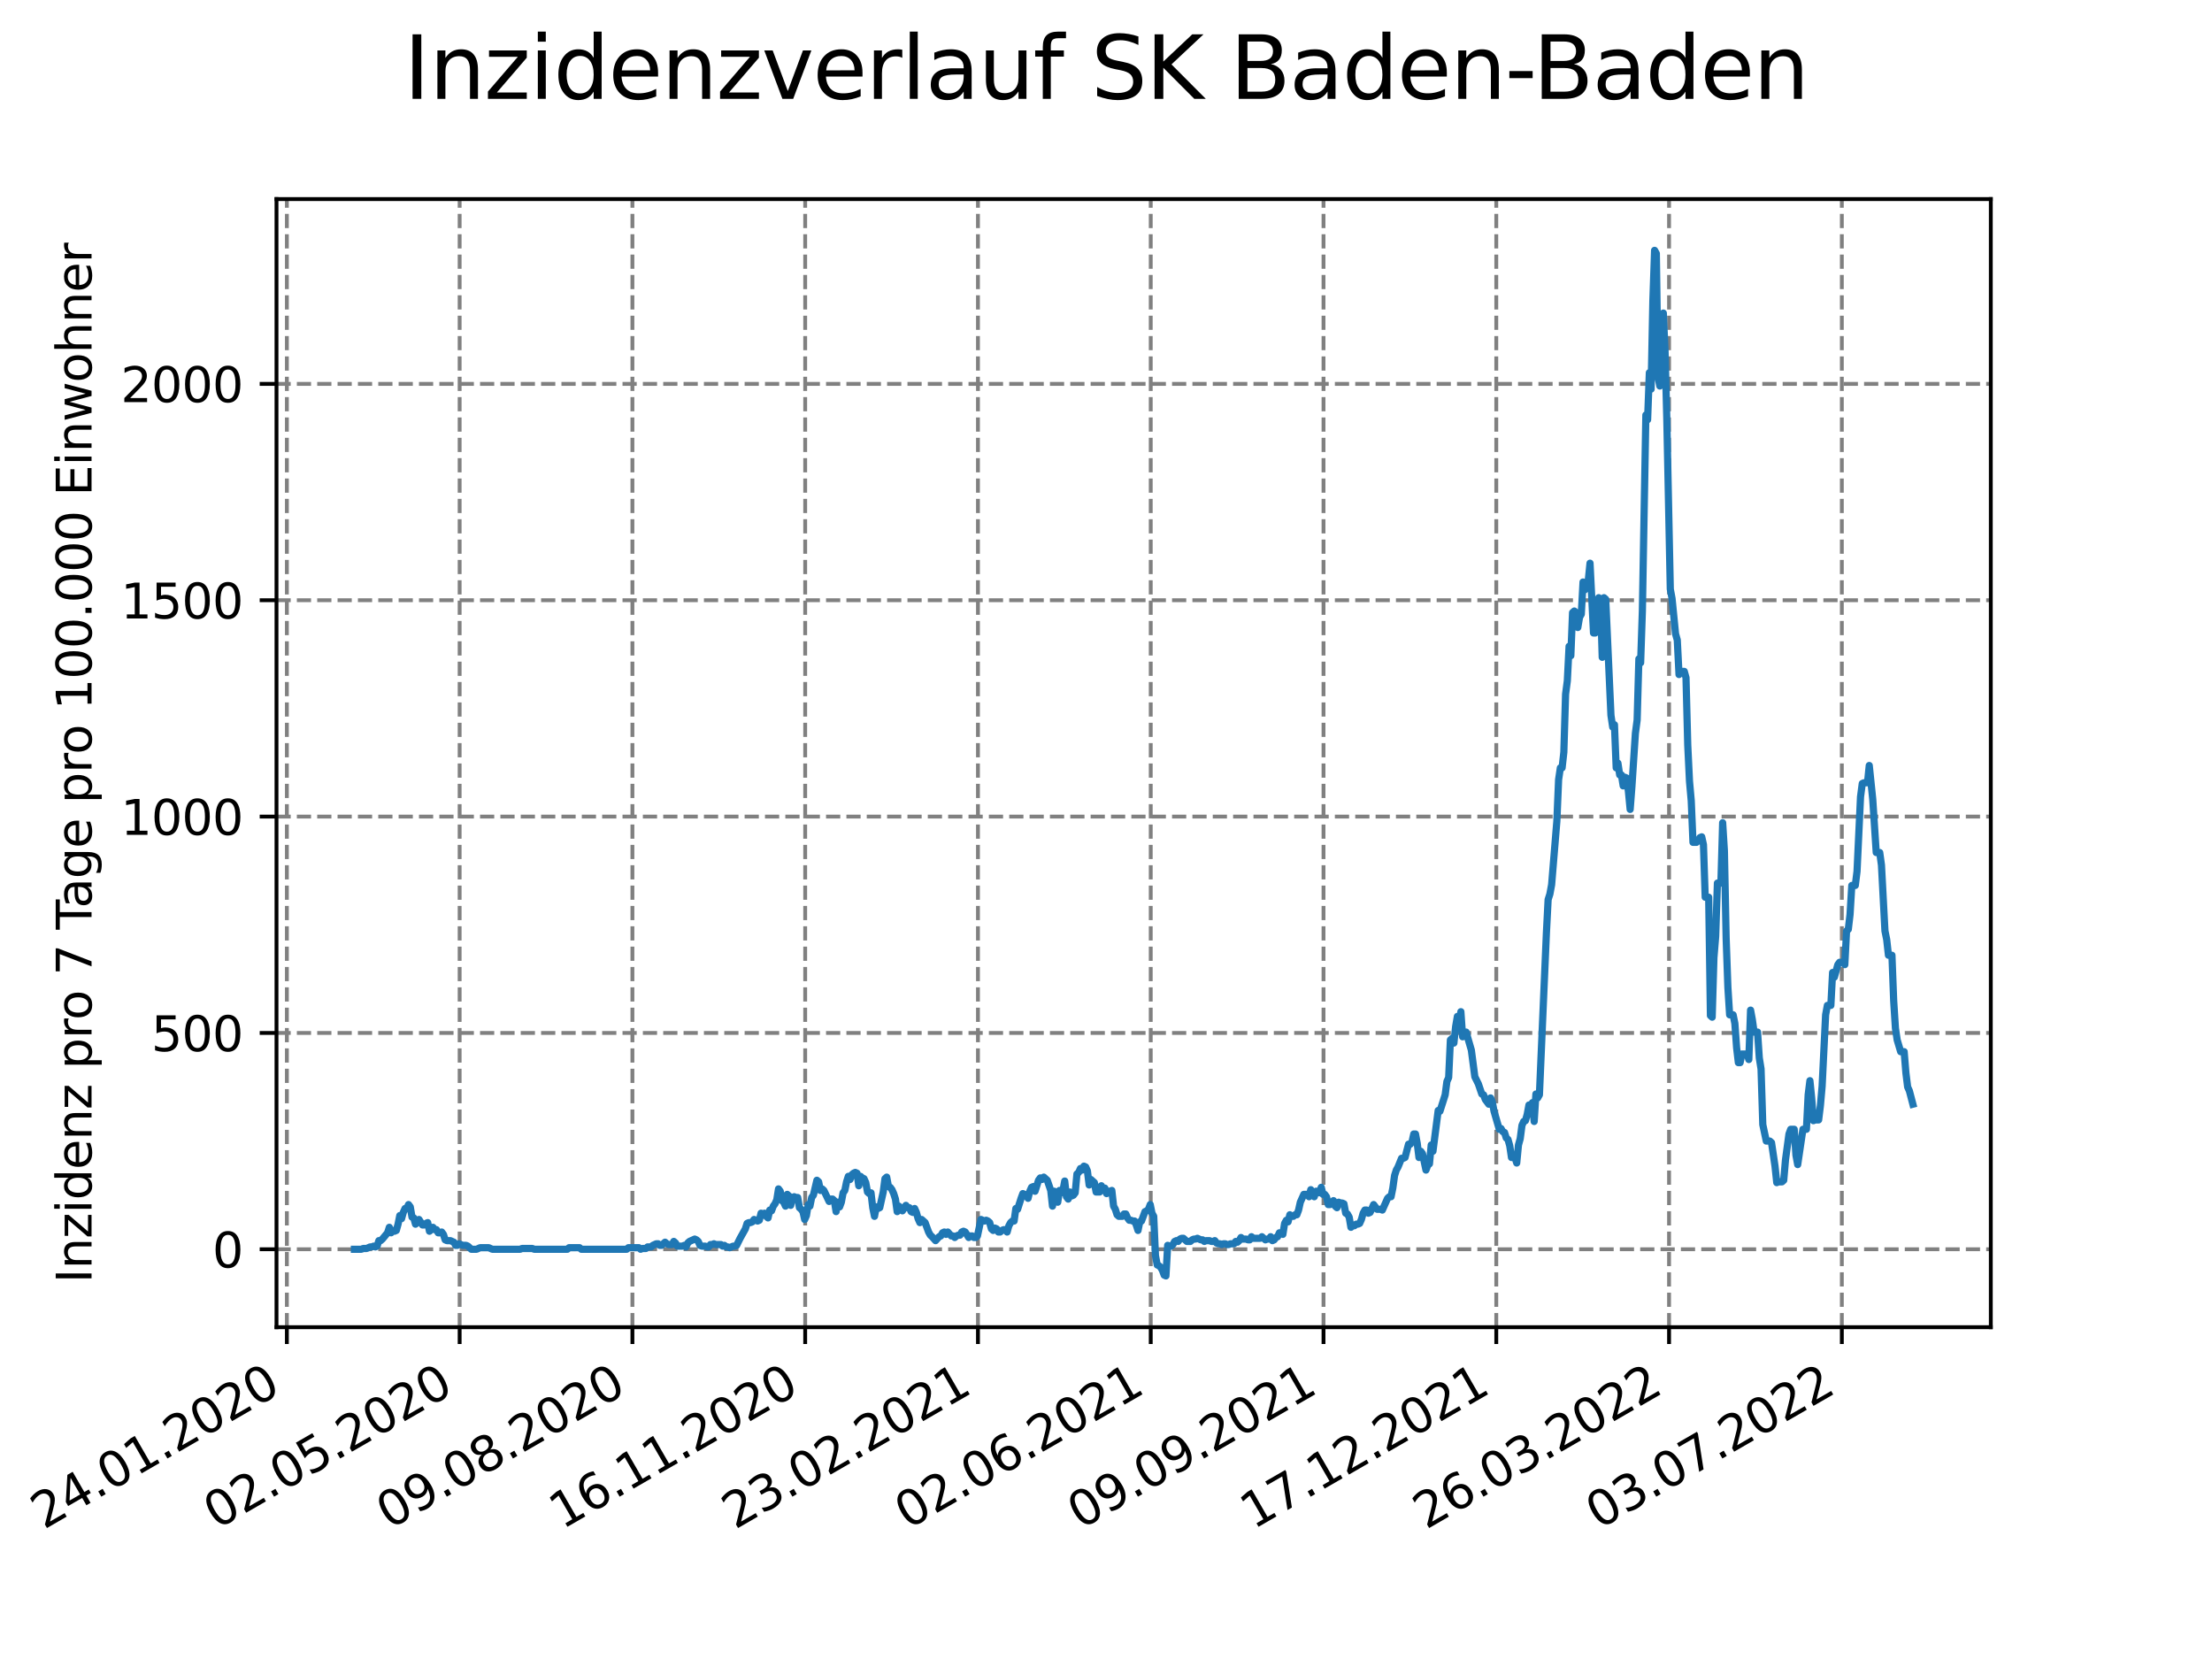 <?xml version="1.0" encoding="utf-8" standalone="no"?>
<!DOCTYPE svg PUBLIC "-//W3C//DTD SVG 1.1//EN"
  "http://www.w3.org/Graphics/SVG/1.1/DTD/svg11.dtd">
<svg xmlns:xlink="http://www.w3.org/1999/xlink" width="460.8pt" height="345.6pt" viewBox="0 0 460.8 345.6" xmlns="http://www.w3.org/2000/svg" version="1.1">
 <defs>
  <style type="text/css">*{stroke-linejoin: round; stroke-linecap: butt}</style>
 </defs>
 <g id="figure_1">
  <g id="patch_1">
   <path d="M 0 345.6 
L 460.8 345.6 
L 460.8 0 
L 0 0 
z
" style="fill: #ffffff"/>
  </g>
  <g id="axes_1">
   <g id="patch_2">
    <path d="M 57.6 276.48 
L 414.72 276.48 
L 414.72 41.472 
L 57.6 41.472 
z
" style="fill: #ffffff"/>
   </g>
   <g id="matplotlib.axis_1">
    <g id="xtick_1">
     <g id="line2d_1">
      <path d="M 59.76 276.48 
L 59.76 41.472 
" clip-path="url(#p84c20759fd)" style="fill: none; stroke-dasharray: 2.96,1.28; stroke-dashoffset: 0; stroke: #808080; stroke-width: 0.8"/>
     </g>
     <g id="line2d_2">
      <defs>
       <path id="mee0c879764" d="M 0 0 
L 0 3.5 
" style="stroke: #000000; stroke-width: 0.8"/>
      </defs>
      <g>
       <use xlink:href="#mee0c879764" x="59.76" y="276.48" style="stroke: #000000; stroke-width: 0.8"/>
      </g>
     </g>
     <g id="text_1">
      <!-- 24.01.2020 -->
      <g transform="translate(9.135 318.689)rotate(-30)scale(0.1 -0.1)">
       <defs>
        <path id="DejaVuSans-32" d="M 1228 531 
L 3431 531 
L 3431 0 
L 469 0 
L 469 531 
Q 828 903 1448 1529 
Q 2069 2156 2228 2338 
Q 2531 2678 2651 2914 
Q 2772 3150 2772 3378 
Q 2772 3750 2511 3984 
Q 2250 4219 1831 4219 
Q 1534 4219 1204 4116 
Q 875 4013 500 3803 
L 500 4441 
Q 881 4594 1212 4672 
Q 1544 4750 1819 4750 
Q 2544 4750 2975 4387 
Q 3406 4025 3406 3419 
Q 3406 3131 3298 2873 
Q 3191 2616 2906 2266 
Q 2828 2175 2409 1742 
Q 1991 1309 1228 531 
z
" transform="scale(0.016)"/>
        <path id="DejaVuSans-34" d="M 2419 4116 
L 825 1625 
L 2419 1625 
L 2419 4116 
z
M 2253 4666 
L 3047 4666 
L 3047 1625 
L 3713 1625 
L 3713 1100 
L 3047 1100 
L 3047 0 
L 2419 0 
L 2419 1100 
L 313 1100 
L 313 1709 
L 2253 4666 
z
" transform="scale(0.016)"/>
        <path id="DejaVuSans-2e" d="M 684 794 
L 1344 794 
L 1344 0 
L 684 0 
L 684 794 
z
" transform="scale(0.016)"/>
        <path id="DejaVuSans-30" d="M 2034 4250 
Q 1547 4250 1301 3770 
Q 1056 3291 1056 2328 
Q 1056 1369 1301 889 
Q 1547 409 2034 409 
Q 2525 409 2770 889 
Q 3016 1369 3016 2328 
Q 3016 3291 2770 3770 
Q 2525 4250 2034 4250 
z
M 2034 4750 
Q 2819 4750 3233 4129 
Q 3647 3509 3647 2328 
Q 3647 1150 3233 529 
Q 2819 -91 2034 -91 
Q 1250 -91 836 529 
Q 422 1150 422 2328 
Q 422 3509 836 4129 
Q 1250 4750 2034 4750 
z
" transform="scale(0.016)"/>
        <path id="DejaVuSans-31" d="M 794 531 
L 1825 531 
L 1825 4091 
L 703 3866 
L 703 4441 
L 1819 4666 
L 2450 4666 
L 2450 531 
L 3481 531 
L 3481 0 
L 794 0 
L 794 531 
z
" transform="scale(0.016)"/>
       </defs>
       <use xlink:href="#DejaVuSans-32"/>
       <use xlink:href="#DejaVuSans-34" x="63.623"/>
       <use xlink:href="#DejaVuSans-2e" x="127.246"/>
       <use xlink:href="#DejaVuSans-30" x="159.033"/>
       <use xlink:href="#DejaVuSans-31" x="222.656"/>
       <use xlink:href="#DejaVuSans-2e" x="286.279"/>
       <use xlink:href="#DejaVuSans-32" x="318.066"/>
       <use xlink:href="#DejaVuSans-30" x="381.689"/>
       <use xlink:href="#DejaVuSans-32" x="445.312"/>
       <use xlink:href="#DejaVuSans-30" x="508.936"/>
      </g>
     </g>
    </g>
    <g id="xtick_2">
     <g id="line2d_3">
      <path d="M 95.752 276.48 
L 95.752 41.472 
" clip-path="url(#p84c20759fd)" style="fill: none; stroke-dasharray: 2.96,1.28; stroke-dashoffset: 0; stroke: #808080; stroke-width: 0.8"/>
     </g>
     <g id="line2d_4">
      <g>
       <use xlink:href="#mee0c879764" x="95.752" y="276.48" style="stroke: #000000; stroke-width: 0.8"/>
      </g>
     </g>
     <g id="text_2">
      <!-- 02.05.2020 -->
      <g transform="translate(45.127 318.689)rotate(-30)scale(0.1 -0.1)">
       <defs>
        <path id="DejaVuSans-35" d="M 691 4666 
L 3169 4666 
L 3169 4134 
L 1269 4134 
L 1269 2991 
Q 1406 3038 1543 3061 
Q 1681 3084 1819 3084 
Q 2600 3084 3056 2656 
Q 3513 2228 3513 1497 
Q 3513 744 3044 326 
Q 2575 -91 1722 -91 
Q 1428 -91 1123 -41 
Q 819 9 494 109 
L 494 744 
Q 775 591 1075 516 
Q 1375 441 1709 441 
Q 2250 441 2565 725 
Q 2881 1009 2881 1497 
Q 2881 1984 2565 2268 
Q 2250 2553 1709 2553 
Q 1456 2553 1204 2497 
Q 953 2441 691 2322 
L 691 4666 
z
" transform="scale(0.016)"/>
       </defs>
       <use xlink:href="#DejaVuSans-30"/>
       <use xlink:href="#DejaVuSans-32" x="63.623"/>
       <use xlink:href="#DejaVuSans-2e" x="127.246"/>
       <use xlink:href="#DejaVuSans-30" x="159.033"/>
       <use xlink:href="#DejaVuSans-35" x="222.656"/>
       <use xlink:href="#DejaVuSans-2e" x="286.279"/>
       <use xlink:href="#DejaVuSans-32" x="318.066"/>
       <use xlink:href="#DejaVuSans-30" x="381.689"/>
       <use xlink:href="#DejaVuSans-32" x="445.312"/>
       <use xlink:href="#DejaVuSans-30" x="508.936"/>
      </g>
     </g>
    </g>
    <g id="xtick_3">
     <g id="line2d_5">
      <path d="M 131.744 276.48 
L 131.744 41.472 
" clip-path="url(#p84c20759fd)" style="fill: none; stroke-dasharray: 2.96,1.28; stroke-dashoffset: 0; stroke: #808080; stroke-width: 0.8"/>
     </g>
     <g id="line2d_6">
      <g>
       <use xlink:href="#mee0c879764" x="131.744" y="276.48" style="stroke: #000000; stroke-width: 0.8"/>
      </g>
     </g>
     <g id="text_3">
      <!-- 09.08.2020 -->
      <g transform="translate(81.119 318.689)rotate(-30)scale(0.1 -0.1)">
       <defs>
        <path id="DejaVuSans-39" d="M 703 97 
L 703 672 
Q 941 559 1184 500 
Q 1428 441 1663 441 
Q 2288 441 2617 861 
Q 2947 1281 2994 2138 
Q 2813 1869 2534 1725 
Q 2256 1581 1919 1581 
Q 1219 1581 811 2004 
Q 403 2428 403 3163 
Q 403 3881 828 4315 
Q 1253 4750 1959 4750 
Q 2769 4750 3195 4129 
Q 3622 3509 3622 2328 
Q 3622 1225 3098 567 
Q 2575 -91 1691 -91 
Q 1453 -91 1209 -44 
Q 966 3 703 97 
z
M 1959 2075 
Q 2384 2075 2632 2365 
Q 2881 2656 2881 3163 
Q 2881 3666 2632 3958 
Q 2384 4250 1959 4250 
Q 1534 4250 1286 3958 
Q 1038 3666 1038 3163 
Q 1038 2656 1286 2365 
Q 1534 2075 1959 2075 
z
" transform="scale(0.016)"/>
        <path id="DejaVuSans-38" d="M 2034 2216 
Q 1584 2216 1326 1975 
Q 1069 1734 1069 1313 
Q 1069 891 1326 650 
Q 1584 409 2034 409 
Q 2484 409 2743 651 
Q 3003 894 3003 1313 
Q 3003 1734 2745 1975 
Q 2488 2216 2034 2216 
z
M 1403 2484 
Q 997 2584 770 2862 
Q 544 3141 544 3541 
Q 544 4100 942 4425 
Q 1341 4750 2034 4750 
Q 2731 4750 3128 4425 
Q 3525 4100 3525 3541 
Q 3525 3141 3298 2862 
Q 3072 2584 2669 2484 
Q 3125 2378 3379 2068 
Q 3634 1759 3634 1313 
Q 3634 634 3220 271 
Q 2806 -91 2034 -91 
Q 1263 -91 848 271 
Q 434 634 434 1313 
Q 434 1759 690 2068 
Q 947 2378 1403 2484 
z
M 1172 3481 
Q 1172 3119 1398 2916 
Q 1625 2713 2034 2713 
Q 2441 2713 2670 2916 
Q 2900 3119 2900 3481 
Q 2900 3844 2670 4047 
Q 2441 4250 2034 4250 
Q 1625 4250 1398 4047 
Q 1172 3844 1172 3481 
z
" transform="scale(0.016)"/>
       </defs>
       <use xlink:href="#DejaVuSans-30"/>
       <use xlink:href="#DejaVuSans-39" x="63.623"/>
       <use xlink:href="#DejaVuSans-2e" x="127.246"/>
       <use xlink:href="#DejaVuSans-30" x="159.033"/>
       <use xlink:href="#DejaVuSans-38" x="222.656"/>
       <use xlink:href="#DejaVuSans-2e" x="286.279"/>
       <use xlink:href="#DejaVuSans-32" x="318.066"/>
       <use xlink:href="#DejaVuSans-30" x="381.689"/>
       <use xlink:href="#DejaVuSans-32" x="445.312"/>
       <use xlink:href="#DejaVuSans-30" x="508.936"/>
      </g>
     </g>
    </g>
    <g id="xtick_4">
     <g id="line2d_7">
      <path d="M 167.736 276.48 
L 167.736 41.472 
" clip-path="url(#p84c20759fd)" style="fill: none; stroke-dasharray: 2.96,1.28; stroke-dashoffset: 0; stroke: #808080; stroke-width: 0.8"/>
     </g>
     <g id="line2d_8">
      <g>
       <use xlink:href="#mee0c879764" x="167.736" y="276.48" style="stroke: #000000; stroke-width: 0.8"/>
      </g>
     </g>
     <g id="text_4">
      <!-- 16.11.2020 -->
      <g transform="translate(117.111 318.689)rotate(-30)scale(0.1 -0.1)">
       <defs>
        <path id="DejaVuSans-36" d="M 2113 2584 
Q 1688 2584 1439 2293 
Q 1191 2003 1191 1497 
Q 1191 994 1439 701 
Q 1688 409 2113 409 
Q 2538 409 2786 701 
Q 3034 994 3034 1497 
Q 3034 2003 2786 2293 
Q 2538 2584 2113 2584 
z
M 3366 4563 
L 3366 3988 
Q 3128 4100 2886 4159 
Q 2644 4219 2406 4219 
Q 1781 4219 1451 3797 
Q 1122 3375 1075 2522 
Q 1259 2794 1537 2939 
Q 1816 3084 2150 3084 
Q 2853 3084 3261 2657 
Q 3669 2231 3669 1497 
Q 3669 778 3244 343 
Q 2819 -91 2113 -91 
Q 1303 -91 875 529 
Q 447 1150 447 2328 
Q 447 3434 972 4092 
Q 1497 4750 2381 4750 
Q 2619 4750 2861 4703 
Q 3103 4656 3366 4563 
z
" transform="scale(0.016)"/>
       </defs>
       <use xlink:href="#DejaVuSans-31"/>
       <use xlink:href="#DejaVuSans-36" x="63.623"/>
       <use xlink:href="#DejaVuSans-2e" x="127.246"/>
       <use xlink:href="#DejaVuSans-31" x="159.033"/>
       <use xlink:href="#DejaVuSans-31" x="222.656"/>
       <use xlink:href="#DejaVuSans-2e" x="286.279"/>
       <use xlink:href="#DejaVuSans-32" x="318.066"/>
       <use xlink:href="#DejaVuSans-30" x="381.689"/>
       <use xlink:href="#DejaVuSans-32" x="445.312"/>
       <use xlink:href="#DejaVuSans-30" x="508.936"/>
      </g>
     </g>
    </g>
    <g id="xtick_5">
     <g id="line2d_9">
      <path d="M 203.728 276.48 
L 203.728 41.472 
" clip-path="url(#p84c20759fd)" style="fill: none; stroke-dasharray: 2.96,1.28; stroke-dashoffset: 0; stroke: #808080; stroke-width: 0.8"/>
     </g>
     <g id="line2d_10">
      <g>
       <use xlink:href="#mee0c879764" x="203.728" y="276.48" style="stroke: #000000; stroke-width: 0.8"/>
      </g>
     </g>
     <g id="text_5">
      <!-- 23.02.2021 -->
      <g transform="translate(153.103 318.689)rotate(-30)scale(0.1 -0.1)">
       <defs>
        <path id="DejaVuSans-33" d="M 2597 2516 
Q 3050 2419 3304 2112 
Q 3559 1806 3559 1356 
Q 3559 666 3084 287 
Q 2609 -91 1734 -91 
Q 1441 -91 1130 -33 
Q 819 25 488 141 
L 488 750 
Q 750 597 1062 519 
Q 1375 441 1716 441 
Q 2309 441 2620 675 
Q 2931 909 2931 1356 
Q 2931 1769 2642 2001 
Q 2353 2234 1838 2234 
L 1294 2234 
L 1294 2753 
L 1863 2753 
Q 2328 2753 2575 2939 
Q 2822 3125 2822 3475 
Q 2822 3834 2567 4026 
Q 2313 4219 1838 4219 
Q 1578 4219 1281 4162 
Q 984 4106 628 3988 
L 628 4550 
Q 988 4650 1302 4700 
Q 1616 4750 1894 4750 
Q 2613 4750 3031 4423 
Q 3450 4097 3450 3541 
Q 3450 3153 3228 2886 
Q 3006 2619 2597 2516 
z
" transform="scale(0.016)"/>
       </defs>
       <use xlink:href="#DejaVuSans-32"/>
       <use xlink:href="#DejaVuSans-33" x="63.623"/>
       <use xlink:href="#DejaVuSans-2e" x="127.246"/>
       <use xlink:href="#DejaVuSans-30" x="159.033"/>
       <use xlink:href="#DejaVuSans-32" x="222.656"/>
       <use xlink:href="#DejaVuSans-2e" x="286.279"/>
       <use xlink:href="#DejaVuSans-32" x="318.066"/>
       <use xlink:href="#DejaVuSans-30" x="381.689"/>
       <use xlink:href="#DejaVuSans-32" x="445.312"/>
       <use xlink:href="#DejaVuSans-31" x="508.936"/>
      </g>
     </g>
    </g>
    <g id="xtick_6">
     <g id="line2d_11">
      <path d="M 239.72 276.48 
L 239.72 41.472 
" clip-path="url(#p84c20759fd)" style="fill: none; stroke-dasharray: 2.96,1.28; stroke-dashoffset: 0; stroke: #808080; stroke-width: 0.8"/>
     </g>
     <g id="line2d_12">
      <g>
       <use xlink:href="#mee0c879764" x="239.72" y="276.48" style="stroke: #000000; stroke-width: 0.8"/>
      </g>
     </g>
     <g id="text_6">
      <!-- 02.06.2021 -->
      <g transform="translate(189.095 318.689)rotate(-30)scale(0.1 -0.1)">
       <use xlink:href="#DejaVuSans-30"/>
       <use xlink:href="#DejaVuSans-32" x="63.623"/>
       <use xlink:href="#DejaVuSans-2e" x="127.246"/>
       <use xlink:href="#DejaVuSans-30" x="159.033"/>
       <use xlink:href="#DejaVuSans-36" x="222.656"/>
       <use xlink:href="#DejaVuSans-2e" x="286.279"/>
       <use xlink:href="#DejaVuSans-32" x="318.066"/>
       <use xlink:href="#DejaVuSans-30" x="381.689"/>
       <use xlink:href="#DejaVuSans-32" x="445.312"/>
       <use xlink:href="#DejaVuSans-31" x="508.936"/>
      </g>
     </g>
    </g>
    <g id="xtick_7">
     <g id="line2d_13">
      <path d="M 275.712 276.48 
L 275.712 41.472 
" clip-path="url(#p84c20759fd)" style="fill: none; stroke-dasharray: 2.96,1.28; stroke-dashoffset: 0; stroke: #808080; stroke-width: 0.8"/>
     </g>
     <g id="line2d_14">
      <g>
       <use xlink:href="#mee0c879764" x="275.712" y="276.48" style="stroke: #000000; stroke-width: 0.8"/>
      </g>
     </g>
     <g id="text_7">
      <!-- 09.09.2021 -->
      <g transform="translate(225.087 318.689)rotate(-30)scale(0.1 -0.1)">
       <use xlink:href="#DejaVuSans-30"/>
       <use xlink:href="#DejaVuSans-39" x="63.623"/>
       <use xlink:href="#DejaVuSans-2e" x="127.246"/>
       <use xlink:href="#DejaVuSans-30" x="159.033"/>
       <use xlink:href="#DejaVuSans-39" x="222.656"/>
       <use xlink:href="#DejaVuSans-2e" x="286.279"/>
       <use xlink:href="#DejaVuSans-32" x="318.066"/>
       <use xlink:href="#DejaVuSans-30" x="381.689"/>
       <use xlink:href="#DejaVuSans-32" x="445.312"/>
       <use xlink:href="#DejaVuSans-31" x="508.936"/>
      </g>
     </g>
    </g>
    <g id="xtick_8">
     <g id="line2d_15">
      <path d="M 311.704 276.48 
L 311.704 41.472 
" clip-path="url(#p84c20759fd)" style="fill: none; stroke-dasharray: 2.96,1.28; stroke-dashoffset: 0; stroke: #808080; stroke-width: 0.8"/>
     </g>
     <g id="line2d_16">
      <g>
       <use xlink:href="#mee0c879764" x="311.704" y="276.48" style="stroke: #000000; stroke-width: 0.8"/>
      </g>
     </g>
     <g id="text_8">
      <!-- 17.12.2021 -->
      <g transform="translate(261.078 318.689)rotate(-30)scale(0.1 -0.1)">
       <defs>
        <path id="DejaVuSans-37" d="M 525 4666 
L 3525 4666 
L 3525 4397 
L 1831 0 
L 1172 0 
L 2766 4134 
L 525 4134 
L 525 4666 
z
" transform="scale(0.016)"/>
       </defs>
       <use xlink:href="#DejaVuSans-31"/>
       <use xlink:href="#DejaVuSans-37" x="63.623"/>
       <use xlink:href="#DejaVuSans-2e" x="127.246"/>
       <use xlink:href="#DejaVuSans-31" x="159.033"/>
       <use xlink:href="#DejaVuSans-32" x="222.656"/>
       <use xlink:href="#DejaVuSans-2e" x="286.279"/>
       <use xlink:href="#DejaVuSans-32" x="318.066"/>
       <use xlink:href="#DejaVuSans-30" x="381.689"/>
       <use xlink:href="#DejaVuSans-32" x="445.312"/>
       <use xlink:href="#DejaVuSans-31" x="508.936"/>
      </g>
     </g>
    </g>
    <g id="xtick_9">
     <g id="line2d_17">
      <path d="M 347.696 276.48 
L 347.696 41.472 
" clip-path="url(#p84c20759fd)" style="fill: none; stroke-dasharray: 2.96,1.28; stroke-dashoffset: 0; stroke: #808080; stroke-width: 0.8"/>
     </g>
     <g id="line2d_18">
      <g>
       <use xlink:href="#mee0c879764" x="347.696" y="276.48" style="stroke: #000000; stroke-width: 0.8"/>
      </g>
     </g>
     <g id="text_9">
      <!-- 26.03.2022 -->
      <g transform="translate(297.07 318.689)rotate(-30)scale(0.1 -0.1)">
       <use xlink:href="#DejaVuSans-32"/>
       <use xlink:href="#DejaVuSans-36" x="63.623"/>
       <use xlink:href="#DejaVuSans-2e" x="127.246"/>
       <use xlink:href="#DejaVuSans-30" x="159.033"/>
       <use xlink:href="#DejaVuSans-33" x="222.656"/>
       <use xlink:href="#DejaVuSans-2e" x="286.279"/>
       <use xlink:href="#DejaVuSans-32" x="318.066"/>
       <use xlink:href="#DejaVuSans-30" x="381.689"/>
       <use xlink:href="#DejaVuSans-32" x="445.312"/>
       <use xlink:href="#DejaVuSans-32" x="508.936"/>
      </g>
     </g>
    </g>
    <g id="xtick_10">
     <g id="line2d_19">
      <path d="M 383.688 276.48 
L 383.688 41.472 
" clip-path="url(#p84c20759fd)" style="fill: none; stroke-dasharray: 2.96,1.28; stroke-dashoffset: 0; stroke: #808080; stroke-width: 0.8"/>
     </g>
     <g id="line2d_20">
      <g>
       <use xlink:href="#mee0c879764" x="383.688" y="276.48" style="stroke: #000000; stroke-width: 0.8"/>
      </g>
     </g>
     <g id="text_10">
      <!-- 03.07.2022 -->
      <g transform="translate(333.062 318.689)rotate(-30)scale(0.1 -0.1)">
       <use xlink:href="#DejaVuSans-30"/>
       <use xlink:href="#DejaVuSans-33" x="63.623"/>
       <use xlink:href="#DejaVuSans-2e" x="127.246"/>
       <use xlink:href="#DejaVuSans-30" x="159.033"/>
       <use xlink:href="#DejaVuSans-37" x="222.656"/>
       <use xlink:href="#DejaVuSans-2e" x="286.279"/>
       <use xlink:href="#DejaVuSans-32" x="318.066"/>
       <use xlink:href="#DejaVuSans-30" x="381.689"/>
       <use xlink:href="#DejaVuSans-32" x="445.312"/>
       <use xlink:href="#DejaVuSans-32" x="508.936"/>
      </g>
     </g>
    </g>
   </g>
   <g id="matplotlib.axis_2">
    <g id="ytick_1">
     <g id="line2d_21">
      <path d="M 57.6 260.244 
L 414.72 260.244 
" clip-path="url(#p84c20759fd)" style="fill: none; stroke-dasharray: 2.96,1.28; stroke-dashoffset: 0; stroke: #808080; stroke-width: 0.8"/>
     </g>
     <g id="line2d_22">
      <defs>
       <path id="madaad81a77" d="M 0 0 
L -3.5 0 
" style="stroke: #000000; stroke-width: 0.8"/>
      </defs>
      <g>
       <use xlink:href="#madaad81a77" x="57.6" y="260.244" style="stroke: #000000; stroke-width: 0.8"/>
      </g>
     </g>
     <g id="text_11">
      <!-- 0 -->
      <g transform="translate(44.237 264.044)scale(0.1 -0.1)">
       <use xlink:href="#DejaVuSans-30"/>
      </g>
     </g>
    </g>
    <g id="ytick_2">
     <g id="line2d_23">
      <path d="M 57.6 215.176 
L 414.72 215.176 
" clip-path="url(#p84c20759fd)" style="fill: none; stroke-dasharray: 2.96,1.28; stroke-dashoffset: 0; stroke: #808080; stroke-width: 0.8"/>
     </g>
     <g id="line2d_24">
      <g>
       <use xlink:href="#madaad81a77" x="57.6" y="215.176" style="stroke: #000000; stroke-width: 0.8"/>
      </g>
     </g>
     <g id="text_12">
      <!-- 500 -->
      <g transform="translate(31.512 218.975)scale(0.1 -0.1)">
       <use xlink:href="#DejaVuSans-35"/>
       <use xlink:href="#DejaVuSans-30" x="63.623"/>
       <use xlink:href="#DejaVuSans-30" x="127.246"/>
      </g>
     </g>
    </g>
    <g id="ytick_3">
     <g id="line2d_25">
      <path d="M 57.6 170.107 
L 414.72 170.107 
" clip-path="url(#p84c20759fd)" style="fill: none; stroke-dasharray: 2.96,1.28; stroke-dashoffset: 0; stroke: #808080; stroke-width: 0.8"/>
     </g>
     <g id="line2d_26">
      <g>
       <use xlink:href="#madaad81a77" x="57.6" y="170.107" style="stroke: #000000; stroke-width: 0.8"/>
      </g>
     </g>
     <g id="text_13">
      <!-- 1000 -->
      <g transform="translate(25.15 173.907)scale(0.1 -0.1)">
       <use xlink:href="#DejaVuSans-31"/>
       <use xlink:href="#DejaVuSans-30" x="63.623"/>
       <use xlink:href="#DejaVuSans-30" x="127.246"/>
       <use xlink:href="#DejaVuSans-30" x="190.869"/>
      </g>
     </g>
    </g>
    <g id="ytick_4">
     <g id="line2d_27">
      <path d="M 57.6 125.039 
L 414.72 125.039 
" clip-path="url(#p84c20759fd)" style="fill: none; stroke-dasharray: 2.96,1.28; stroke-dashoffset: 0; stroke: #808080; stroke-width: 0.8"/>
     </g>
     <g id="line2d_28">
      <g>
       <use xlink:href="#madaad81a77" x="57.6" y="125.039" style="stroke: #000000; stroke-width: 0.8"/>
      </g>
     </g>
     <g id="text_14">
      <!-- 1500 -->
      <g transform="translate(25.15 128.838)scale(0.1 -0.1)">
       <use xlink:href="#DejaVuSans-31"/>
       <use xlink:href="#DejaVuSans-35" x="63.623"/>
       <use xlink:href="#DejaVuSans-30" x="127.246"/>
       <use xlink:href="#DejaVuSans-30" x="190.869"/>
      </g>
     </g>
    </g>
    <g id="ytick_5">
     <g id="line2d_29">
      <path d="M 57.6 79.97 
L 414.72 79.97 
" clip-path="url(#p84c20759fd)" style="fill: none; stroke-dasharray: 2.96,1.28; stroke-dashoffset: 0; stroke: #808080; stroke-width: 0.8"/>
     </g>
     <g id="line2d_30">
      <g>
       <use xlink:href="#madaad81a77" x="57.6" y="79.97" style="stroke: #000000; stroke-width: 0.8"/>
      </g>
     </g>
     <g id="text_15">
      <!-- 2000 -->
      <g transform="translate(25.15 83.77)scale(0.1 -0.1)">
       <use xlink:href="#DejaVuSans-32"/>
       <use xlink:href="#DejaVuSans-30" x="63.623"/>
       <use xlink:href="#DejaVuSans-30" x="127.246"/>
       <use xlink:href="#DejaVuSans-30" x="190.869"/>
      </g>
     </g>
    </g>
    <g id="text_16">
     <!-- Inzidenz pro 7 Tage pro 100.000 Einwohner -->
     <g transform="translate(19.07 267.301)rotate(-90)scale(0.1 -0.1)">
      <defs>
       <path id="DejaVuSans-49" d="M 628 4666 
L 1259 4666 
L 1259 0 
L 628 0 
L 628 4666 
z
" transform="scale(0.016)"/>
       <path id="DejaVuSans-6e" d="M 3513 2113 
L 3513 0 
L 2938 0 
L 2938 2094 
Q 2938 2591 2744 2837 
Q 2550 3084 2163 3084 
Q 1697 3084 1428 2787 
Q 1159 2491 1159 1978 
L 1159 0 
L 581 0 
L 581 3500 
L 1159 3500 
L 1159 2956 
Q 1366 3272 1645 3428 
Q 1925 3584 2291 3584 
Q 2894 3584 3203 3211 
Q 3513 2838 3513 2113 
z
" transform="scale(0.016)"/>
       <path id="DejaVuSans-7a" d="M 353 3500 
L 3084 3500 
L 3084 2975 
L 922 459 
L 3084 459 
L 3084 0 
L 275 0 
L 275 525 
L 2438 3041 
L 353 3041 
L 353 3500 
z
" transform="scale(0.016)"/>
       <path id="DejaVuSans-69" d="M 603 3500 
L 1178 3500 
L 1178 0 
L 603 0 
L 603 3500 
z
M 603 4863 
L 1178 4863 
L 1178 4134 
L 603 4134 
L 603 4863 
z
" transform="scale(0.016)"/>
       <path id="DejaVuSans-64" d="M 2906 2969 
L 2906 4863 
L 3481 4863 
L 3481 0 
L 2906 0 
L 2906 525 
Q 2725 213 2448 61 
Q 2172 -91 1784 -91 
Q 1150 -91 751 415 
Q 353 922 353 1747 
Q 353 2572 751 3078 
Q 1150 3584 1784 3584 
Q 2172 3584 2448 3432 
Q 2725 3281 2906 2969 
z
M 947 1747 
Q 947 1113 1208 752 
Q 1469 391 1925 391 
Q 2381 391 2643 752 
Q 2906 1113 2906 1747 
Q 2906 2381 2643 2742 
Q 2381 3103 1925 3103 
Q 1469 3103 1208 2742 
Q 947 2381 947 1747 
z
" transform="scale(0.016)"/>
       <path id="DejaVuSans-65" d="M 3597 1894 
L 3597 1613 
L 953 1613 
Q 991 1019 1311 708 
Q 1631 397 2203 397 
Q 2534 397 2845 478 
Q 3156 559 3463 722 
L 3463 178 
Q 3153 47 2828 -22 
Q 2503 -91 2169 -91 
Q 1331 -91 842 396 
Q 353 884 353 1716 
Q 353 2575 817 3079 
Q 1281 3584 2069 3584 
Q 2775 3584 3186 3129 
Q 3597 2675 3597 1894 
z
M 3022 2063 
Q 3016 2534 2758 2815 
Q 2500 3097 2075 3097 
Q 1594 3097 1305 2825 
Q 1016 2553 972 2059 
L 3022 2063 
z
" transform="scale(0.016)"/>
       <path id="DejaVuSans-20" transform="scale(0.016)"/>
       <path id="DejaVuSans-70" d="M 1159 525 
L 1159 -1331 
L 581 -1331 
L 581 3500 
L 1159 3500 
L 1159 2969 
Q 1341 3281 1617 3432 
Q 1894 3584 2278 3584 
Q 2916 3584 3314 3078 
Q 3713 2572 3713 1747 
Q 3713 922 3314 415 
Q 2916 -91 2278 -91 
Q 1894 -91 1617 61 
Q 1341 213 1159 525 
z
M 3116 1747 
Q 3116 2381 2855 2742 
Q 2594 3103 2138 3103 
Q 1681 3103 1420 2742 
Q 1159 2381 1159 1747 
Q 1159 1113 1420 752 
Q 1681 391 2138 391 
Q 2594 391 2855 752 
Q 3116 1113 3116 1747 
z
" transform="scale(0.016)"/>
       <path id="DejaVuSans-72" d="M 2631 2963 
Q 2534 3019 2420 3045 
Q 2306 3072 2169 3072 
Q 1681 3072 1420 2755 
Q 1159 2438 1159 1844 
L 1159 0 
L 581 0 
L 581 3500 
L 1159 3500 
L 1159 2956 
Q 1341 3275 1631 3429 
Q 1922 3584 2338 3584 
Q 2397 3584 2469 3576 
Q 2541 3569 2628 3553 
L 2631 2963 
z
" transform="scale(0.016)"/>
       <path id="DejaVuSans-6f" d="M 1959 3097 
Q 1497 3097 1228 2736 
Q 959 2375 959 1747 
Q 959 1119 1226 758 
Q 1494 397 1959 397 
Q 2419 397 2687 759 
Q 2956 1122 2956 1747 
Q 2956 2369 2687 2733 
Q 2419 3097 1959 3097 
z
M 1959 3584 
Q 2709 3584 3137 3096 
Q 3566 2609 3566 1747 
Q 3566 888 3137 398 
Q 2709 -91 1959 -91 
Q 1206 -91 779 398 
Q 353 888 353 1747 
Q 353 2609 779 3096 
Q 1206 3584 1959 3584 
z
" transform="scale(0.016)"/>
       <path id="DejaVuSans-54" d="M -19 4666 
L 3928 4666 
L 3928 4134 
L 2272 4134 
L 2272 0 
L 1638 0 
L 1638 4134 
L -19 4134 
L -19 4666 
z
" transform="scale(0.016)"/>
       <path id="DejaVuSans-61" d="M 2194 1759 
Q 1497 1759 1228 1600 
Q 959 1441 959 1056 
Q 959 750 1161 570 
Q 1363 391 1709 391 
Q 2188 391 2477 730 
Q 2766 1069 2766 1631 
L 2766 1759 
L 2194 1759 
z
M 3341 1997 
L 3341 0 
L 2766 0 
L 2766 531 
Q 2569 213 2275 61 
Q 1981 -91 1556 -91 
Q 1019 -91 701 211 
Q 384 513 384 1019 
Q 384 1609 779 1909 
Q 1175 2209 1959 2209 
L 2766 2209 
L 2766 2266 
Q 2766 2663 2505 2880 
Q 2244 3097 1772 3097 
Q 1472 3097 1187 3025 
Q 903 2953 641 2809 
L 641 3341 
Q 956 3463 1253 3523 
Q 1550 3584 1831 3584 
Q 2591 3584 2966 3190 
Q 3341 2797 3341 1997 
z
" transform="scale(0.016)"/>
       <path id="DejaVuSans-67" d="M 2906 1791 
Q 2906 2416 2648 2759 
Q 2391 3103 1925 3103 
Q 1463 3103 1205 2759 
Q 947 2416 947 1791 
Q 947 1169 1205 825 
Q 1463 481 1925 481 
Q 2391 481 2648 825 
Q 2906 1169 2906 1791 
z
M 3481 434 
Q 3481 -459 3084 -895 
Q 2688 -1331 1869 -1331 
Q 1566 -1331 1297 -1286 
Q 1028 -1241 775 -1147 
L 775 -588 
Q 1028 -725 1275 -790 
Q 1522 -856 1778 -856 
Q 2344 -856 2625 -561 
Q 2906 -266 2906 331 
L 2906 616 
Q 2728 306 2450 153 
Q 2172 0 1784 0 
Q 1141 0 747 490 
Q 353 981 353 1791 
Q 353 2603 747 3093 
Q 1141 3584 1784 3584 
Q 2172 3584 2450 3431 
Q 2728 3278 2906 2969 
L 2906 3500 
L 3481 3500 
L 3481 434 
z
" transform="scale(0.016)"/>
       <path id="DejaVuSans-45" d="M 628 4666 
L 3578 4666 
L 3578 4134 
L 1259 4134 
L 1259 2753 
L 3481 2753 
L 3481 2222 
L 1259 2222 
L 1259 531 
L 3634 531 
L 3634 0 
L 628 0 
L 628 4666 
z
" transform="scale(0.016)"/>
       <path id="DejaVuSans-77" d="M 269 3500 
L 844 3500 
L 1563 769 
L 2278 3500 
L 2956 3500 
L 3675 769 
L 4391 3500 
L 4966 3500 
L 4050 0 
L 3372 0 
L 2619 2869 
L 1863 0 
L 1184 0 
L 269 3500 
z
" transform="scale(0.016)"/>
       <path id="DejaVuSans-68" d="M 3513 2113 
L 3513 0 
L 2938 0 
L 2938 2094 
Q 2938 2591 2744 2837 
Q 2550 3084 2163 3084 
Q 1697 3084 1428 2787 
Q 1159 2491 1159 1978 
L 1159 0 
L 581 0 
L 581 4863 
L 1159 4863 
L 1159 2956 
Q 1366 3272 1645 3428 
Q 1925 3584 2291 3584 
Q 2894 3584 3203 3211 
Q 3513 2838 3513 2113 
z
" transform="scale(0.016)"/>
      </defs>
      <use xlink:href="#DejaVuSans-49"/>
      <use xlink:href="#DejaVuSans-6e" x="29.492"/>
      <use xlink:href="#DejaVuSans-7a" x="92.871"/>
      <use xlink:href="#DejaVuSans-69" x="145.361"/>
      <use xlink:href="#DejaVuSans-64" x="173.145"/>
      <use xlink:href="#DejaVuSans-65" x="236.621"/>
      <use xlink:href="#DejaVuSans-6e" x="298.145"/>
      <use xlink:href="#DejaVuSans-7a" x="361.523"/>
      <use xlink:href="#DejaVuSans-20" x="414.014"/>
      <use xlink:href="#DejaVuSans-70" x="445.801"/>
      <use xlink:href="#DejaVuSans-72" x="509.277"/>
      <use xlink:href="#DejaVuSans-6f" x="548.141"/>
      <use xlink:href="#DejaVuSans-20" x="609.322"/>
      <use xlink:href="#DejaVuSans-37" x="641.109"/>
      <use xlink:href="#DejaVuSans-20" x="704.732"/>
      <use xlink:href="#DejaVuSans-54" x="736.52"/>
      <use xlink:href="#DejaVuSans-61" x="781.104"/>
      <use xlink:href="#DejaVuSans-67" x="842.383"/>
      <use xlink:href="#DejaVuSans-65" x="905.859"/>
      <use xlink:href="#DejaVuSans-20" x="967.383"/>
      <use xlink:href="#DejaVuSans-70" x="999.17"/>
      <use xlink:href="#DejaVuSans-72" x="1062.646"/>
      <use xlink:href="#DejaVuSans-6f" x="1101.51"/>
      <use xlink:href="#DejaVuSans-20" x="1162.691"/>
      <use xlink:href="#DejaVuSans-31" x="1194.479"/>
      <use xlink:href="#DejaVuSans-30" x="1258.102"/>
      <use xlink:href="#DejaVuSans-30" x="1321.725"/>
      <use xlink:href="#DejaVuSans-2e" x="1385.348"/>
      <use xlink:href="#DejaVuSans-30" x="1417.135"/>
      <use xlink:href="#DejaVuSans-30" x="1480.758"/>
      <use xlink:href="#DejaVuSans-30" x="1544.381"/>
      <use xlink:href="#DejaVuSans-20" x="1608.004"/>
      <use xlink:href="#DejaVuSans-45" x="1639.791"/>
      <use xlink:href="#DejaVuSans-69" x="1702.975"/>
      <use xlink:href="#DejaVuSans-6e" x="1730.758"/>
      <use xlink:href="#DejaVuSans-77" x="1794.137"/>
      <use xlink:href="#DejaVuSans-6f" x="1875.924"/>
      <use xlink:href="#DejaVuSans-68" x="1937.105"/>
      <use xlink:href="#DejaVuSans-6e" x="2000.484"/>
      <use xlink:href="#DejaVuSans-65" x="2063.863"/>
      <use xlink:href="#DejaVuSans-72" x="2125.387"/>
     </g>
    </g>
   </g>
   <g id="line2d_31">
    <path d="M 73.833 260.244 
L 75.287 260.244 
L 75.651 260.081 
L 76.378 260.081 
L 77.105 259.754 
L 77.468 259.754 
L 77.832 259.591 
L 78.195 259.754 
L 78.559 259.591 
L 78.922 258.448 
L 79.286 258.448 
L 79.65 258.121 
L 80.74 256.814 
L 81.104 255.671 
L 81.467 256.814 
L 81.831 256.324 
L 82.194 256.488 
L 82.558 256.324 
L 82.922 255.018 
L 83.285 253.221 
L 83.649 253.874 
L 84.012 252.568 
L 84.376 251.751 
L 84.739 251.751 
L 85.103 250.934 
L 85.466 251.424 
L 85.83 253.548 
L 86.194 253.711 
L 86.557 255.018 
L 86.921 254.691 
L 87.284 254.038 
L 88.011 255.181 
L 88.375 255.181 
L 88.738 254.854 
L 89.102 254.691 
L 89.466 256.488 
L 89.829 256.161 
L 90.193 255.671 
L 90.556 256.161 
L 90.92 256.161 
L 91.283 256.814 
L 91.647 256.814 
L 92.01 256.651 
L 92.374 257.141 
L 92.738 258.284 
L 93.101 258.448 
L 93.828 258.448 
L 94.555 258.774 
L 94.919 259.428 
L 95.282 259.428 
L 95.646 259.101 
L 96.373 259.428 
L 97.1 259.428 
L 97.464 259.591 
L 98.191 260.244 
L 99.282 260.244 
L 100.009 259.918 
L 101.826 259.918 
L 102.554 260.244 
L 108.37 260.244 
L 108.734 260.081 
L 110.915 260.081 
L 111.279 260.244 
L 118.186 260.244 
L 118.55 259.918 
L 120.731 259.918 
L 121.095 260.244 
L 130.547 260.244 
L 130.911 259.918 
L 133.092 259.918 
L 133.456 260.244 
L 133.819 260.081 
L 134.546 260.081 
L 134.91 259.754 
L 135.637 259.754 
L 136.001 259.428 
L 136.728 259.101 
L 137.091 259.101 
L 137.455 259.428 
L 137.818 259.428 
L 138.546 258.774 
L 138.909 259.101 
L 139.273 259.264 
L 140 259.264 
L 140.363 258.611 
L 140.727 258.938 
L 141.09 259.591 
L 142.181 259.591 
L 142.545 259.428 
L 142.908 259.754 
L 143.272 258.938 
L 143.635 258.611 
L 144.726 258.121 
L 145.089 258.284 
L 145.453 258.611 
L 145.817 259.428 
L 146.18 259.591 
L 146.907 259.591 
L 147.271 259.754 
L 147.634 259.754 
L 147.998 259.264 
L 148.361 259.264 
L 148.725 259.101 
L 149.089 259.264 
L 150.179 259.264 
L 150.543 259.591 
L 150.906 259.428 
L 151.27 259.754 
L 151.633 259.754 
L 151.997 259.918 
L 152.724 259.591 
L 153.088 259.591 
L 153.451 259.428 
L 154.178 257.958 
L 155.269 255.998 
L 155.633 254.854 
L 155.996 254.691 
L 156.36 254.691 
L 156.723 254.528 
L 157.087 254.038 
L 157.814 254.364 
L 158.177 254.201 
L 158.541 252.731 
L 158.905 253.058 
L 159.268 252.731 
L 159.632 253.384 
L 159.995 253.711 
L 160.359 252.078 
L 160.722 252.241 
L 161.086 251.261 
L 161.449 250.771 
L 161.813 249.954 
L 162.177 247.668 
L 162.54 248.158 
L 162.904 250.118 
L 163.267 250.444 
L 163.631 251.261 
L 163.994 248.811 
L 164.358 249.138 
L 164.721 251.098 
L 165.085 249.464 
L 165.449 249.301 
L 165.812 249.464 
L 166.176 249.464 
L 166.539 251.588 
L 166.903 251.914 
L 167.266 252.404 
L 167.63 254.038 
L 167.993 253.221 
L 168.357 250.934 
L 168.721 251.261 
L 169.084 249.464 
L 169.448 248.974 
L 170.175 245.871 
L 170.538 246.197 
L 170.902 247.994 
L 171.265 247.668 
L 171.629 247.994 
L 172.72 250.281 
L 173.083 249.791 
L 173.447 249.791 
L 173.81 250.118 
L 174.174 252.404 
L 174.537 250.444 
L 174.901 251.424 
L 175.265 250.444 
L 175.628 248.484 
L 175.992 247.994 
L 176.355 246.197 
L 176.719 245.054 
L 177.082 245.707 
L 177.446 244.727 
L 177.809 244.401 
L 178.173 244.237 
L 178.537 244.401 
L 178.9 247.014 
L 179.264 245.054 
L 179.627 245.381 
L 179.991 245.544 
L 180.354 246.361 
L 180.718 248.321 
L 181.081 248.648 
L 181.445 248.484 
L 181.809 251.588 
L 182.172 253.384 
L 182.536 251.424 
L 182.899 251.751 
L 183.263 251.588 
L 183.99 248.321 
L 184.353 245.544 
L 184.717 245.217 
L 185.081 247.178 
L 185.444 247.341 
L 185.808 247.831 
L 186.171 248.648 
L 186.535 249.791 
L 186.898 252.404 
L 187.262 251.261 
L 187.625 251.588 
L 187.989 252.241 
L 188.716 251.098 
L 189.08 251.588 
L 189.443 251.588 
L 189.807 252.404 
L 190.17 252.568 
L 190.534 251.751 
L 190.897 252.568 
L 191.261 253.874 
L 191.625 254.691 
L 191.988 254.038 
L 192.715 254.691 
L 193.442 256.651 
L 193.806 257.304 
L 194.169 257.631 
L 194.897 258.448 
L 195.624 257.631 
L 195.987 257.468 
L 196.351 256.814 
L 196.714 256.651 
L 197.078 257.141 
L 197.441 256.651 
L 198.169 257.468 
L 198.532 257.468 
L 198.896 257.794 
L 199.259 257.468 
L 199.623 257.304 
L 199.986 257.304 
L 200.35 256.651 
L 200.713 256.488 
L 201.077 256.651 
L 201.804 257.794 
L 202.168 257.468 
L 202.531 257.468 
L 202.895 257.794 
L 203.258 257.794 
L 203.622 257.468 
L 204.349 254.038 
L 205.076 254.364 
L 205.44 254.201 
L 205.803 254.364 
L 206.167 254.691 
L 206.53 255.998 
L 206.894 256.324 
L 207.257 255.834 
L 207.621 255.998 
L 207.984 256.651 
L 208.348 256.651 
L 208.712 256.324 
L 209.075 256.161 
L 209.439 256.161 
L 209.802 256.651 
L 210.166 255.344 
L 210.529 254.691 
L 210.893 254.364 
L 211.256 254.364 
L 211.62 251.751 
L 211.984 251.914 
L 212.711 249.628 
L 213.074 248.648 
L 213.801 248.974 
L 214.165 249.628 
L 214.528 248.158 
L 214.892 247.341 
L 215.256 247.178 
L 215.619 248.158 
L 216.346 245.871 
L 216.71 245.381 
L 217.073 245.707 
L 217.437 245.217 
L 218.164 245.871 
L 218.891 247.994 
L 219.255 251.261 
L 219.618 248.158 
L 220.345 250.444 
L 220.709 247.994 
L 221.072 248.484 
L 221.436 247.994 
L 221.8 246.034 
L 222.163 249.301 
L 222.527 249.791 
L 222.89 248.321 
L 223.254 249.138 
L 223.617 248.974 
L 223.981 248.484 
L 224.344 244.564 
L 224.708 244.237 
L 225.072 243.421 
L 225.435 243.747 
L 225.799 242.931 
L 226.162 243.094 
L 226.526 243.911 
L 226.889 246.851 
L 227.253 245.707 
L 227.98 246.361 
L 228.344 248.321 
L 229.071 248.321 
L 229.434 247.014 
L 229.798 247.994 
L 230.161 247.504 
L 230.525 248.648 
L 230.888 248.158 
L 231.252 248.158 
L 231.616 247.994 
L 231.979 251.261 
L 232.343 251.914 
L 232.706 253.058 
L 233.07 253.384 
L 233.797 253.384 
L 234.16 252.894 
L 234.524 252.894 
L 234.888 253.711 
L 235.251 254.201 
L 235.615 254.201 
L 235.978 254.364 
L 236.342 254.364 
L 236.705 255.181 
L 237.069 256.324 
L 237.432 254.528 
L 237.796 254.364 
L 238.523 252.404 
L 238.887 252.241 
L 239.25 251.914 
L 239.614 250.934 
L 239.977 252.731 
L 240.341 253.384 
L 240.704 261.551 
L 241.068 263.511 
L 241.432 263.674 
L 241.795 264.001 
L 242.159 264.654 
L 242.522 265.634 
L 242.886 265.798 
L 243.249 259.428 
L 243.613 259.591 
L 243.976 259.591 
L 244.34 259.264 
L 244.704 258.611 
L 245.067 258.448 
L 245.431 258.611 
L 245.794 258.121 
L 246.158 257.958 
L 246.521 257.958 
L 247.248 258.611 
L 247.976 258.611 
L 248.339 258.284 
L 248.703 258.121 
L 249.066 258.121 
L 249.43 257.958 
L 250.157 258.284 
L 250.52 258.284 
L 250.884 258.611 
L 251.248 258.448 
L 251.975 258.448 
L 252.338 258.611 
L 252.702 258.611 
L 253.065 258.448 
L 253.429 258.938 
L 253.792 259.101 
L 254.156 259.101 
L 254.52 259.264 
L 254.883 259.101 
L 255.247 259.101 
L 255.61 259.264 
L 255.974 259.264 
L 256.337 259.101 
L 257.064 259.101 
L 257.428 258.611 
L 257.792 258.774 
L 258.155 258.448 
L 258.519 257.794 
L 258.882 258.121 
L 259.609 258.121 
L 259.973 258.284 
L 260.336 258.284 
L 260.7 257.631 
L 261.064 257.958 
L 262.518 257.958 
L 262.881 257.631 
L 263.608 258.284 
L 263.972 258.121 
L 264.336 258.121 
L 264.699 257.631 
L 265.063 258.448 
L 265.426 258.284 
L 265.79 257.794 
L 266.153 257.631 
L 266.517 256.814 
L 266.88 256.814 
L 267.244 257.141 
L 267.608 254.854 
L 267.971 254.201 
L 268.335 254.528 
L 268.698 253.058 
L 269.062 253.384 
L 269.425 253.384 
L 269.789 253.058 
L 270.152 253.058 
L 270.516 252.078 
L 270.879 250.444 
L 271.607 248.811 
L 272.334 248.811 
L 272.697 249.301 
L 273.061 247.831 
L 273.424 248.974 
L 273.788 249.301 
L 274.151 248.158 
L 274.515 248.158 
L 274.879 248.484 
L 275.242 247.341 
L 275.606 248.811 
L 275.969 248.811 
L 276.333 249.301 
L 276.696 250.934 
L 277.06 250.934 
L 277.423 250.608 
L 277.787 250.118 
L 278.151 251.261 
L 278.514 251.588 
L 278.878 250.444 
L 279.241 250.608 
L 279.605 250.608 
L 279.968 250.771 
L 280.332 252.731 
L 280.695 252.894 
L 281.059 253.548 
L 281.423 255.671 
L 281.786 255.344 
L 282.15 255.344 
L 282.513 255.018 
L 282.877 255.018 
L 283.24 254.854 
L 283.604 254.038 
L 283.967 252.731 
L 284.331 252.078 
L 284.695 252.078 
L 285.058 252.731 
L 285.422 252.568 
L 286.149 250.934 
L 286.876 251.914 
L 287.603 251.914 
L 287.967 252.078 
L 289.057 249.628 
L 289.421 249.301 
L 289.784 249.301 
L 290.148 247.504 
L 290.511 244.891 
L 290.875 243.747 
L 291.239 243.094 
L 291.966 241.297 
L 292.329 241.297 
L 292.693 241.134 
L 293.42 238.357 
L 293.783 238.357 
L 294.147 237.867 
L 294.511 236.234 
L 294.874 236.234 
L 295.238 238.194 
L 295.601 241.134 
L 295.965 239.827 
L 296.328 240.317 
L 297.055 243.747 
L 297.419 242.767 
L 297.783 242.441 
L 298.146 238.521 
L 298.51 239.827 
L 299.6 231.334 
L 299.964 231.497 
L 301.055 228.067 
L 301.418 225.29 
L 301.782 224.474 
L 302.145 216.634 
L 302.509 216.307 
L 302.872 217.287 
L 303.236 213.857 
L 303.599 211.734 
L 303.963 214.02 
L 304.327 210.754 
L 304.69 215.98 
L 305.054 215.654 
L 305.417 215 
L 306.508 218.757 
L 307.235 224.31 
L 307.962 225.78 
L 308.689 227.904 
L 309.053 228.067 
L 309.416 229.047 
L 310.143 230.027 
L 310.507 228.721 
L 310.871 229.537 
L 311.234 231.497 
L 312.325 235.254 
L 312.688 235.091 
L 313.052 235.744 
L 313.415 235.907 
L 313.779 237.051 
L 314.143 237.377 
L 314.506 238.684 
L 314.87 241.134 
L 315.233 240.971 
L 315.597 241.134 
L 315.96 242.277 
L 316.324 238.521 
L 316.687 237.214 
L 317.051 234.437 
L 317.415 233.621 
L 317.778 233.457 
L 318.142 232.151 
L 318.505 230.191 
L 318.869 230.517 
L 319.232 229.701 
L 319.596 233.621 
L 319.959 227.904 
L 320.323 228.721 
L 320.687 228.067 
L 322.141 194.42 
L 322.504 187.396 
L 322.868 186.253 
L 323.231 184.293 
L 324.322 171.063 
L 324.686 162.406 
L 325.049 159.956 
L 325.413 159.956 
L 325.776 156.689 
L 326.14 144.602 
L 326.503 141.826 
L 326.867 134.639 
L 327.231 136.599 
L 327.594 127.615 
L 327.958 127.289 
L 328.321 127.615 
L 328.685 130.719 
L 329.048 128.595 
L 329.412 127.942 
L 329.775 121.245 
L 330.139 122.879 
L 330.503 121.409 
L 330.866 120.919 
L 331.23 117.325 
L 331.957 131.862 
L 332.32 131.862 
L 332.684 129.412 
L 333.047 124.512 
L 333.411 124.839 
L 333.774 136.926 
L 334.138 124.512 
L 334.502 124.839 
L 335.592 149.012 
L 335.956 151.463 
L 336.319 150.973 
L 336.683 159.956 
L 337.046 158.976 
L 337.41 161.426 
L 337.774 161.426 
L 338.137 163.713 
L 338.501 161.916 
L 338.864 162.079 
L 339.228 164.856 
L 339.591 168.613 
L 339.955 163.876 
L 340.682 152.769 
L 341.046 149.993 
L 341.409 137.252 
L 341.773 138.069 
L 342.136 127.289 
L 342.863 86.455 
L 343.227 87.435 
L 343.59 77.635 
L 343.954 81.065 
L 344.318 62.771 
L 344.681 52.154 
L 345.045 52.808 
L 345.408 78.615 
L 345.772 80.411 
L 346.135 70.448 
L 346.499 65.221 
L 346.862 73.225 
L 347.226 87.271 
L 347.953 122.715 
L 348.317 124.675 
L 349.044 132.026 
L 349.407 133.332 
L 349.771 140.519 
L 350.134 139.866 
L 350.862 139.866 
L 351.225 141.172 
L 351.589 155.219 
L 351.952 162.733 
L 352.316 166.816 
L 352.679 175.473 
L 353.406 175.473 
L 353.77 175.146 
L 354.134 174.493 
L 354.497 174.33 
L 354.861 175.963 
L 355.224 186.906 
L 355.951 186.906 
L 356.315 211.57 
L 356.678 211.897 
L 357.042 199.483 
L 357.406 195.073 
L 357.769 183.966 
L 358.496 183.966 
L 358.86 171.39 
L 359.223 177.27 
L 359.587 195.4 
L 359.95 205.69 
L 360.314 211.407 
L 361.041 211.407 
L 361.405 213.204 
L 361.768 218.267 
L 362.132 221.37 
L 362.495 221.37 
L 362.859 219.574 
L 363.95 219.574 
L 364.313 220.717 
L 364.677 210.427 
L 365.04 212.387 
L 365.404 215 
L 366.131 215 
L 366.494 220.39 
L 366.858 222.677 
L 367.222 234.274 
L 367.949 237.704 
L 368.676 237.704 
L 369.039 238.031 
L 369.766 242.931 
L 370.13 246.361 
L 370.494 246.197 
L 371.221 246.197 
L 371.584 245.871 
L 371.948 241.624 
L 372.675 236.234 
L 373.038 235.254 
L 373.766 235.254 
L 374.129 240.644 
L 374.493 242.604 
L 375.583 235.254 
L 376.31 235.254 
L 376.674 228.067 
L 377.038 225.127 
L 377.401 228.721 
L 377.765 233.457 
L 378.128 233.294 
L 378.855 233.294 
L 379.219 230.354 
L 379.582 226.27 
L 380.31 211.407 
L 380.673 209.447 
L 381.4 209.447 
L 381.764 202.587 
L 382.127 203.567 
L 382.854 200.953 
L 383.218 200.463 
L 383.945 200.463 
L 384.309 200.953 
L 384.672 193.93 
L 385.036 193.603 
L 385.399 190.5 
L 385.763 184.456 
L 386.49 184.456 
L 386.854 181.516 
L 387.581 165.999 
L 387.944 163.223 
L 388.308 163.059 
L 389.035 163.059 
L 389.398 159.466 
L 390.126 166.489 
L 390.853 177.596 
L 391.58 177.596 
L 391.943 180.21 
L 392.67 193.93 
L 393.034 195.727 
L 393.398 198.993 
L 394.125 198.993 
L 394.488 208.467 
L 394.852 214.184 
L 395.215 216.634 
L 395.942 219.084 
L 396.669 219.084 
L 397.033 223.494 
L 397.397 226.434 
L 397.76 227.25 
L 398.487 230.027 
L 398.487 230.027 
" clip-path="url(#p84c20759fd)" style="fill: none; stroke: #1f77b4; stroke-width: 1.5; stroke-linecap: square"/>
   </g>
   <g id="patch_3">
    <path d="M 57.6 276.48 
L 57.6 41.472 
" style="fill: none; stroke: #000000; stroke-width: 0.8; stroke-linejoin: miter; stroke-linecap: square"/>
   </g>
   <g id="patch_4">
    <path d="M 414.72 276.48 
L 414.72 41.472 
" style="fill: none; stroke: #000000; stroke-width: 0.8; stroke-linejoin: miter; stroke-linecap: square"/>
   </g>
   <g id="patch_5">
    <path d="M 57.6 276.48 
L 414.72 276.48 
" style="fill: none; stroke: #000000; stroke-width: 0.8; stroke-linejoin: miter; stroke-linecap: square"/>
   </g>
   <g id="patch_6">
    <path d="M 57.6 41.472 
L 414.72 41.472 
" style="fill: none; stroke: #000000; stroke-width: 0.8; stroke-linejoin: miter; stroke-linecap: square"/>
   </g>
  </g>
  <g id="text_17">
   <!-- Inzidenzverlauf SK Baden-Baden -->
   <g transform="translate(84.139 20.589)scale(0.18 -0.18)">
    <defs>
     <path id="DejaVuSans-76" d="M 191 3500 
L 800 3500 
L 1894 563 
L 2988 3500 
L 3597 3500 
L 2284 0 
L 1503 0 
L 191 3500 
z
" transform="scale(0.016)"/>
     <path id="DejaVuSans-6c" d="M 603 4863 
L 1178 4863 
L 1178 0 
L 603 0 
L 603 4863 
z
" transform="scale(0.016)"/>
     <path id="DejaVuSans-75" d="M 544 1381 
L 544 3500 
L 1119 3500 
L 1119 1403 
Q 1119 906 1312 657 
Q 1506 409 1894 409 
Q 2359 409 2629 706 
Q 2900 1003 2900 1516 
L 2900 3500 
L 3475 3500 
L 3475 0 
L 2900 0 
L 2900 538 
Q 2691 219 2414 64 
Q 2138 -91 1772 -91 
Q 1169 -91 856 284 
Q 544 659 544 1381 
z
M 1991 3584 
L 1991 3584 
z
" transform="scale(0.016)"/>
     <path id="DejaVuSans-66" d="M 2375 4863 
L 2375 4384 
L 1825 4384 
Q 1516 4384 1395 4259 
Q 1275 4134 1275 3809 
L 1275 3500 
L 2222 3500 
L 2222 3053 
L 1275 3053 
L 1275 0 
L 697 0 
L 697 3053 
L 147 3053 
L 147 3500 
L 697 3500 
L 697 3744 
Q 697 4328 969 4595 
Q 1241 4863 1831 4863 
L 2375 4863 
z
" transform="scale(0.016)"/>
     <path id="DejaVuSans-53" d="M 3425 4513 
L 3425 3897 
Q 3066 4069 2747 4153 
Q 2428 4238 2131 4238 
Q 1616 4238 1336 4038 
Q 1056 3838 1056 3469 
Q 1056 3159 1242 3001 
Q 1428 2844 1947 2747 
L 2328 2669 
Q 3034 2534 3370 2195 
Q 3706 1856 3706 1288 
Q 3706 609 3251 259 
Q 2797 -91 1919 -91 
Q 1588 -91 1214 -16 
Q 841 59 441 206 
L 441 856 
Q 825 641 1194 531 
Q 1563 422 1919 422 
Q 2459 422 2753 634 
Q 3047 847 3047 1241 
Q 3047 1584 2836 1778 
Q 2625 1972 2144 2069 
L 1759 2144 
Q 1053 2284 737 2584 
Q 422 2884 422 3419 
Q 422 4038 858 4394 
Q 1294 4750 2059 4750 
Q 2388 4750 2728 4690 
Q 3069 4631 3425 4513 
z
" transform="scale(0.016)"/>
     <path id="DejaVuSans-4b" d="M 628 4666 
L 1259 4666 
L 1259 2694 
L 3353 4666 
L 4166 4666 
L 1850 2491 
L 4331 0 
L 3500 0 
L 1259 2247 
L 1259 0 
L 628 0 
L 628 4666 
z
" transform="scale(0.016)"/>
     <path id="DejaVuSans-42" d="M 1259 2228 
L 1259 519 
L 2272 519 
Q 2781 519 3026 730 
Q 3272 941 3272 1375 
Q 3272 1813 3026 2020 
Q 2781 2228 2272 2228 
L 1259 2228 
z
M 1259 4147 
L 1259 2741 
L 2194 2741 
Q 2656 2741 2882 2914 
Q 3109 3088 3109 3444 
Q 3109 3797 2882 3972 
Q 2656 4147 2194 4147 
L 1259 4147 
z
M 628 4666 
L 2241 4666 
Q 2963 4666 3353 4366 
Q 3744 4066 3744 3513 
Q 3744 3084 3544 2831 
Q 3344 2578 2956 2516 
Q 3422 2416 3680 2098 
Q 3938 1781 3938 1306 
Q 3938 681 3513 340 
Q 3088 0 2303 0 
L 628 0 
L 628 4666 
z
" transform="scale(0.016)"/>
     <path id="DejaVuSans-2d" d="M 313 2009 
L 1997 2009 
L 1997 1497 
L 313 1497 
L 313 2009 
z
" transform="scale(0.016)"/>
    </defs>
    <use xlink:href="#DejaVuSans-49"/>
    <use xlink:href="#DejaVuSans-6e" x="29.492"/>
    <use xlink:href="#DejaVuSans-7a" x="92.871"/>
    <use xlink:href="#DejaVuSans-69" x="145.361"/>
    <use xlink:href="#DejaVuSans-64" x="173.145"/>
    <use xlink:href="#DejaVuSans-65" x="236.621"/>
    <use xlink:href="#DejaVuSans-6e" x="298.145"/>
    <use xlink:href="#DejaVuSans-7a" x="361.523"/>
    <use xlink:href="#DejaVuSans-76" x="414.014"/>
    <use xlink:href="#DejaVuSans-65" x="473.193"/>
    <use xlink:href="#DejaVuSans-72" x="534.717"/>
    <use xlink:href="#DejaVuSans-6c" x="575.83"/>
    <use xlink:href="#DejaVuSans-61" x="603.613"/>
    <use xlink:href="#DejaVuSans-75" x="664.893"/>
    <use xlink:href="#DejaVuSans-66" x="728.271"/>
    <use xlink:href="#DejaVuSans-20" x="763.477"/>
    <use xlink:href="#DejaVuSans-53" x="795.264"/>
    <use xlink:href="#DejaVuSans-4b" x="858.74"/>
    <use xlink:href="#DejaVuSans-20" x="924.316"/>
    <use xlink:href="#DejaVuSans-42" x="956.104"/>
    <use xlink:href="#DejaVuSans-61" x="1024.707"/>
    <use xlink:href="#DejaVuSans-64" x="1085.986"/>
    <use xlink:href="#DejaVuSans-65" x="1149.463"/>
    <use xlink:href="#DejaVuSans-6e" x="1210.986"/>
    <use xlink:href="#DejaVuSans-2d" x="1274.365"/>
    <use xlink:href="#DejaVuSans-42" x="1306.824"/>
    <use xlink:href="#DejaVuSans-61" x="1375.428"/>
    <use xlink:href="#DejaVuSans-64" x="1436.707"/>
    <use xlink:href="#DejaVuSans-65" x="1500.184"/>
    <use xlink:href="#DejaVuSans-6e" x="1561.707"/>
   </g>
  </g>
 </g>
 <defs>
  <clipPath id="p84c20759fd">
   <rect x="57.6" y="41.472" width="357.12" height="235.008"/>
  </clipPath>
 </defs>
</svg>
